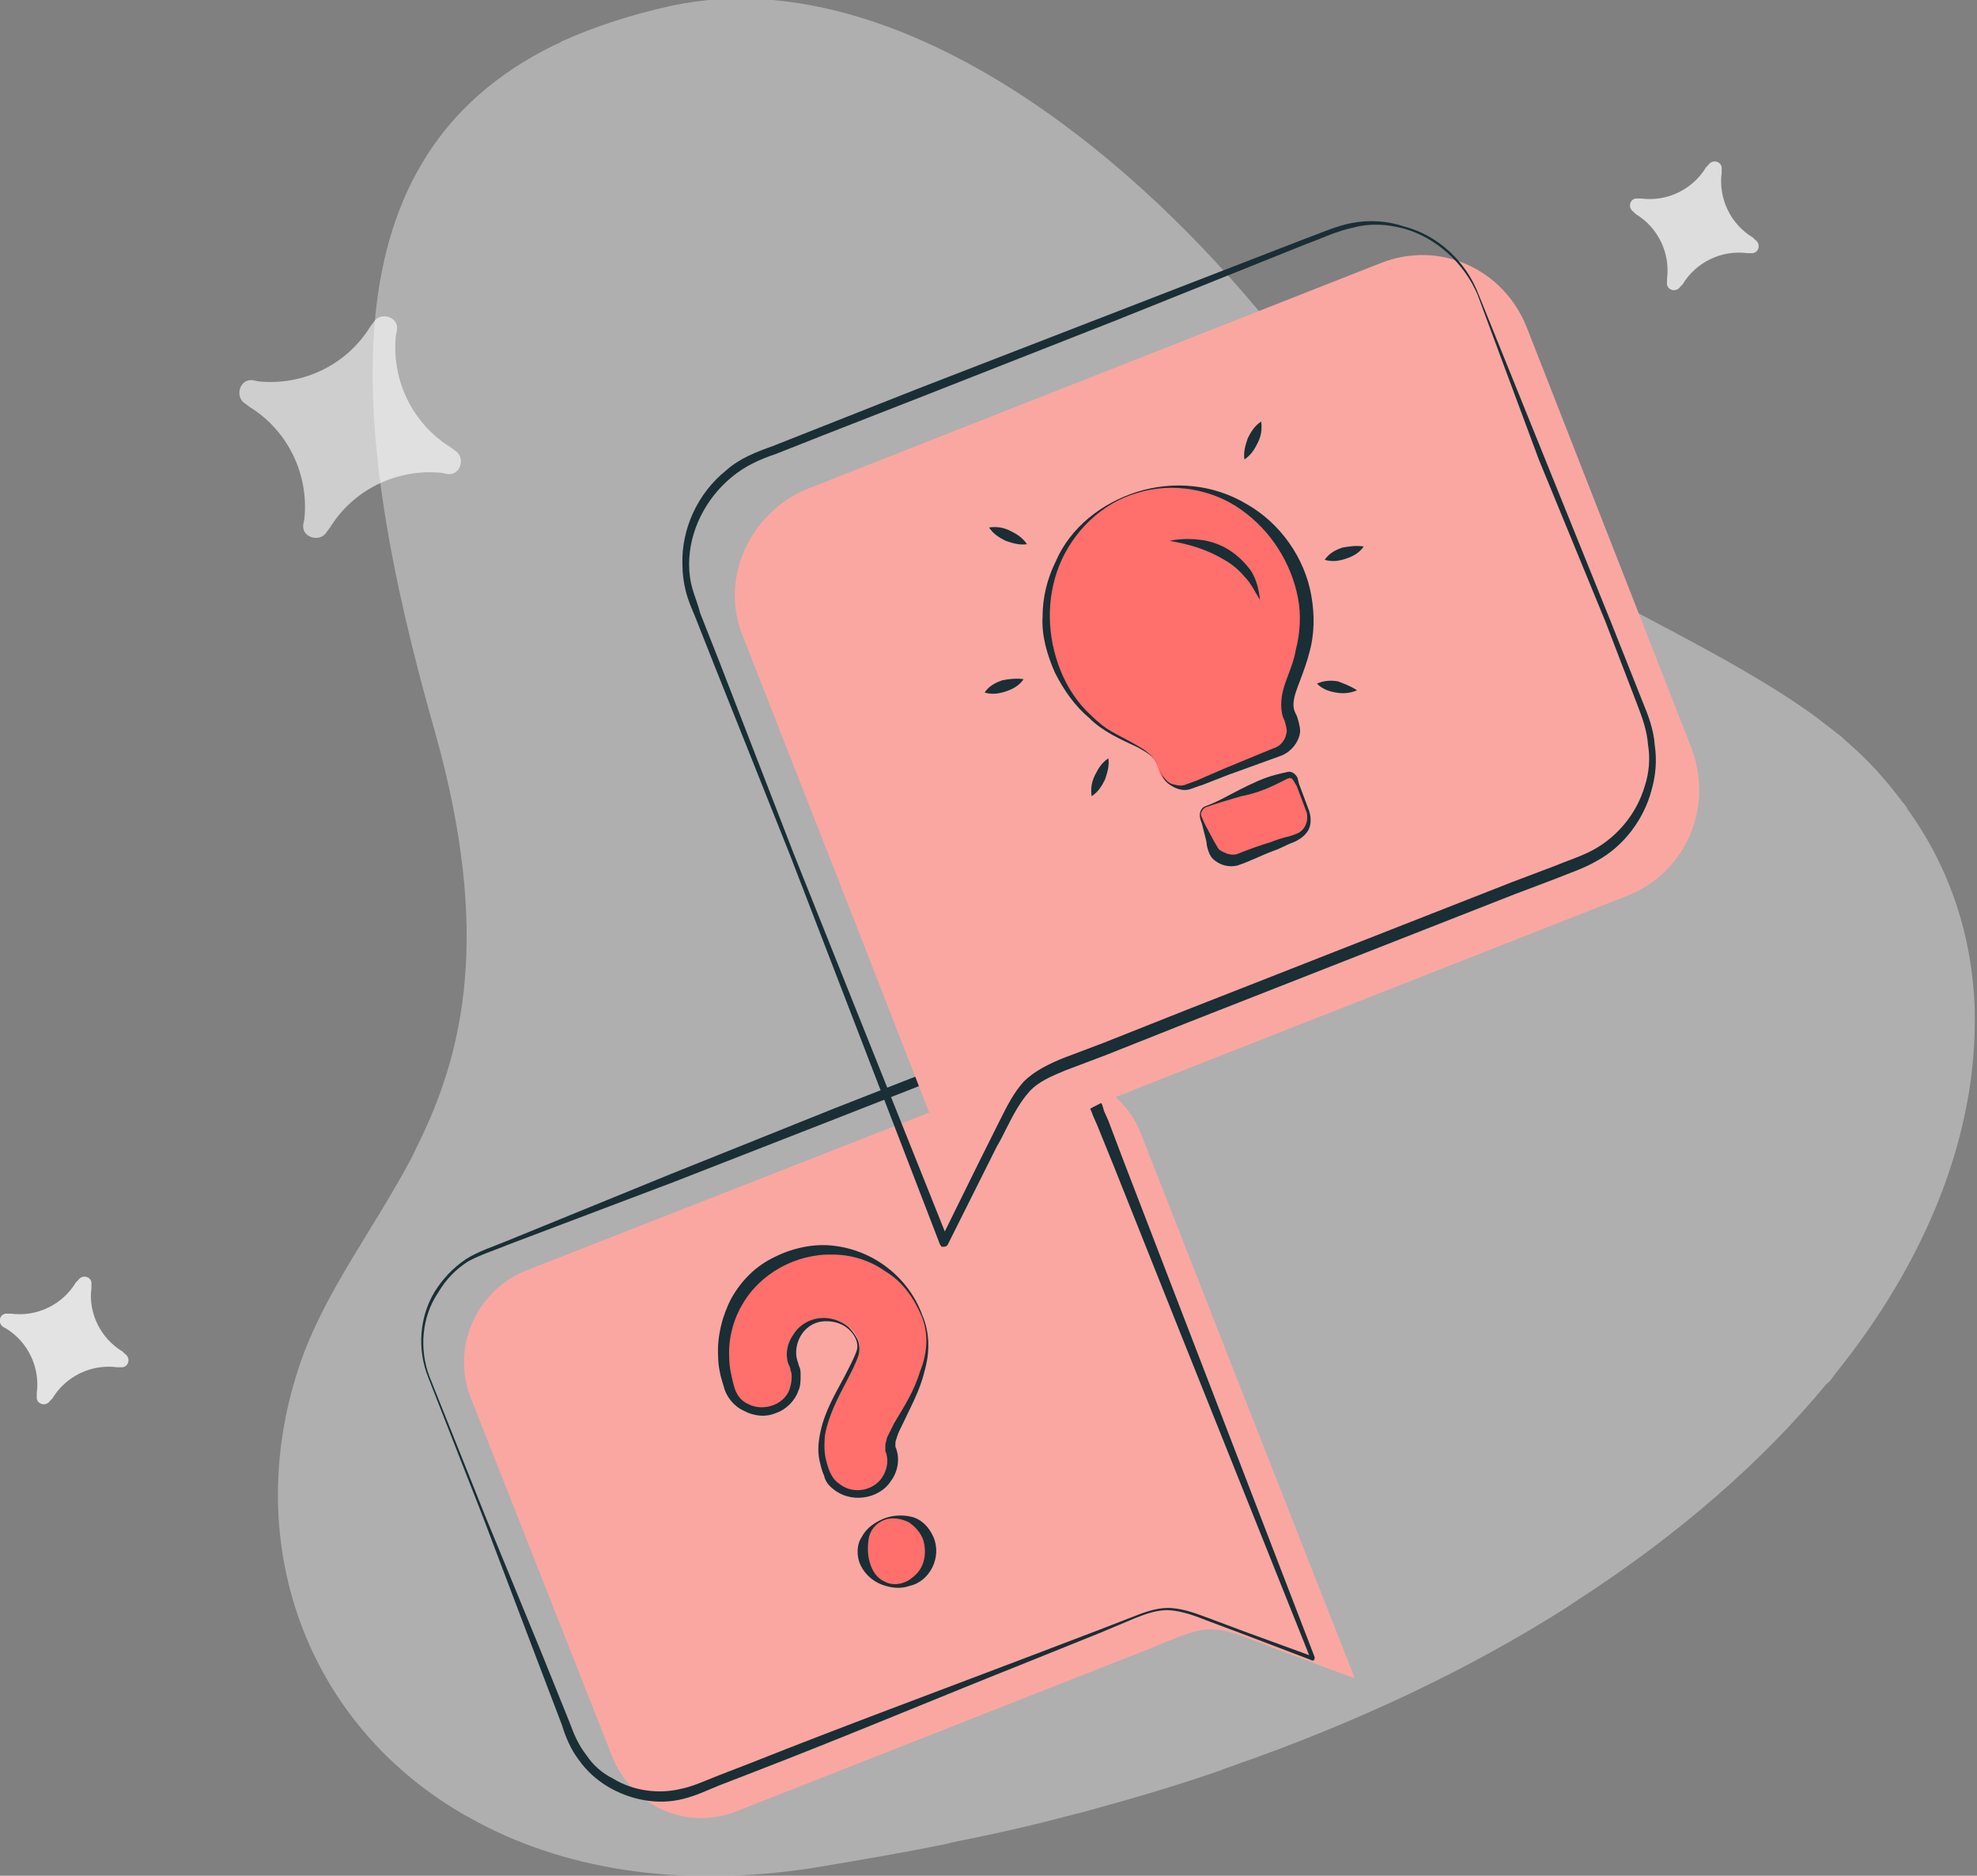 <?xml version="1.0" encoding="utf-8"?>
<!-- Generator: Adobe Illustrator 22.0.0, SVG Export Plug-In . SVG Version: 6.00 Build 0)  -->
<svg version="1.1" id="Layer_1" xmlns="http://www.w3.org/2000/svg" xmlns:xlink="http://www.w3.org/1999/xlink" x="0px" y="0px"
	 viewBox="0 0 177.3 168.2" style="enable-background:new 0 0 177.3 168.2;" xml:space="preserve">
<rect x="0" y="0" width="177.3" height="168.2" fill="#808080" stroke="none"/>
<style type="text/css">
	.st0{opacity:0.37;}
	.st1{fill:#FFFFFF;}
	.st2{fill:#FAA7A2;}
	.st3{fill:#1A2E35;}
	.st4{fill:#FF6F6C;}
	.st5{opacity:0.61;fill:#FFFFFF;}
	.st6{opacity:0.73;fill:#FFFFFF;}
	.st7{opacity:0.78;fill:#FFFFFF;}
</style>
<g>
	<g class="st0">
		<g>
			<path class="st1" d="M42.3,163.1c-0.3-0.2-0.6-0.3-0.9-0.5c-14.5-8.5-20.1-25.4-14.1-41.4c2.3-5.9,6.1-10.9,9.3-16.8
				c0.3-0.5,0.5-1,0.8-1.6c4.2-8.4,6.7-19.1,1.6-37.2c-8-28.1-9.7-51.5,10.6-61.5c0.2-0.1,0.5-0.2,0.8-0.4c2.9-1.3,6.2-2.4,9.9-3.2
				c10.9-2.3,22.8,1.9,33.9,9.8c0.4,0.3,0.7,0.5,1.1,0.8c7.6,5.6,14.9,13,21.1,21.2c0.7,0.9,1.4,1.7,2.1,2.6
				c0.2,0.3,0.4,0.5,0.7,0.8c4.3,4.7,9.4,8.5,14.7,11.9c0.2,0.2,0.5,0.3,0.7,0.5c10.1,6.2,20.8,10.7,28.4,16.3
				c0.6,0.5,1.2,0.9,1.8,1.4c0.3,0.2,0.5,0.4,0.7,0.6c2,1.7,3.7,3.6,5.1,5.5c0.2,0.2,0.4,0.5,0.5,0.7c3.8,5.3,5.8,11.4,6,18
				c0,0.3,0,0.7,0,1c0,10.1-4.1,21.2-12.6,31.7c-0.2,0.3-0.4,0.6-0.7,0.8c-5.7,6.9-13.2,13.5-22.5,19.5c-0.3,0.2-0.6,0.4-0.9,0.6
				c-8.5,5.4-18.5,10.2-30,14.2c-0.3,0.1-0.6,0.2-0.8,0.3c-4,1.4-8.1,2.6-12.5,3.8c-0.3,0.1-0.5,0.1-0.8,0.2
				c-3.4,0.9-6.8,1.7-10.4,2.4c-0.3,0.1-0.6,0.1-0.8,0.2c-3.9,0.8-8,1.5-12.2,2.2C60.6,169.4,50.2,167.5,42.3,163.1z"/>
		</g>
	</g>
	<path class="st2" d="M42.2,125.3l12.7,32.2c1.8,4.5,6.7,6.7,11.2,4.9l37.1-14.6c0.7-0.3,1.2-0.5,1.7-0.7c3.4-1.4,4.2-1.3,7.8,0.1
		c0.3,0.1,0.7,0.2,1,0.4l7.8,2.9l-10.5-26.7l-8.7-22.2c-1.8-4.5-6.9-6.6-11.4-4.8l-43.9,17.2C42.6,115.9,40.5,120.9,42.2,125.3
		L42.2,125.3z"/>
	<path class="st3" d="M38.5,123.4l5,12.5l5.1,12.4l2.5,6.2c0.4,1.1,0.8,2,1.5,2.9c0.6,0.9,1.4,1.6,2.4,2.1c1.8,1.1,4.1,1.4,6.1,0.9
		c1-0.2,2.1-0.7,3.1-1.1l3.1-1.2c8.3-3.3,16.7-6.4,25.1-9.6l6.3-2.4l3.1-1.2c1-0.4,2.2-0.8,3.3-0.7c1.2,0.1,2.2,0.5,3.3,0.9
		c0.5,0.2,1.1,0.4,1.6,0.6l1.6,0.6l6.3,2.3l-0.3,0.3l-11.8-29.5l-5.9-14.8l-1.5-3.7l-0.4-0.9c-0.1-0.3-0.2-0.6-0.4-0.8
		c-0.3-0.5-0.6-1.1-1.1-1.5c-1.6-1.9-4.2-2.9-6.7-2.7c-1.3,0-2.4,0.5-3.7,1l-3.7,1.4l-7.4,2.9L60.4,106l-14.8,5.6
		c-1.2,0.5-2.5,0.9-3.6,1.5c-1.1,0.7-2,1.6-2.7,2.8C37.8,118.1,37.6,121,38.5,123.4z M38.4,123.5c-1-2.5-0.8-5.4,0.6-7.7
		c0.7-1.1,1.6-2.1,2.8-2.9c1.1-0.7,2.4-1.1,3.6-1.6l14.7-6l14.7-5.9l7.4-2.9l3.7-1.5c1.2-0.5,2.6-1,4-1.1c2.8-0.2,5.7,0.9,7.5,3
		c0.5,0.5,0.9,1.1,1.2,1.7c0.2,0.3,0.3,0.6,0.4,1l0.4,0.9l1.4,3.7l5.7,14.8l11.4,29.6c0,0.1,0,0.2-0.1,0.3c0,0-0.1,0-0.1,0l-6.3-2.4
		l-1.6-0.6c-0.5-0.2-1.1-0.4-1.6-0.6c-1-0.4-2.1-0.8-3.2-0.9c-1.1-0.1-2.2,0.3-3.2,0.7l-3.1,1.3l-6.2,2.5c-8.3,3.3-16.6,6.8-24.9,10
		l-3.1,1.2c-1,0.4-2,0.9-3.2,1.2c-2.3,0.6-4.8,0.1-6.8-1.1c-1-0.6-1.9-1.4-2.6-2.4c-0.7-0.9-1.2-2.1-1.5-3.1l-2.4-6.3L43.3,136
		L38.4,123.5z"/>
	<path class="st2" d="M136.9,29.3c-2.1-5.2-7.8-7.8-13.1-5.7L72.5,43.8c-5.2,2.1-8,8-5.9,13.2l10.2,26L89,114.3l4.3-8.7
		c0.2-0.4,0.4-0.8,0.6-1.1c2-4,2.6-4.8,6.6-6.3c0.6-0.2,1.2-0.5,2-0.8l43.5-17.1c5.2-2.1,7.7-7.9,5.7-13.2L136.9,29.3L136.9,29.3z"
		/>
	<path class="st4" d="M82.7,117.9c1.4,3.5-0.3,6.6-1.6,8.9c-0.5,0.9-1.4,2.5-1.2,2.9c0.6,1.6-0.1,3.3-1.7,4c0,0,0,0,0,0
		c-1.6,0.6-3.3-0.1-4-1.7c-1.2-3.1,0.3-5.8,1.5-8.1c1-1.8,1.6-3,1.3-3.7c-0.6-1.6-2.4-2.3-3.9-1.7c-1.6,0.6-2.3,2.4-1.7,3.9
		c0.6,1.6-0.2,3.4-1.7,4c-1.6,0.6-3.4-0.2-4-1.7c-1.9-4.7,0.5-10.1,5.2-11.9C75.5,110.8,80.8,113.2,82.7,117.9z"/>
	<path class="st4" d="M79.2,136.3c-1.6,0.6-2.3,2.4-1.7,4l0,0c0.6,1.6,2.3,2.4,3.9,1.8c1.6-0.6,2.4-2.4,1.7-4S80.8,135.6,79.2,136.3
		z"/>
	<path class="st3" d="M132.5,26.4c-1.2-2.8-3.7-5.1-6.6-5.9c-1.5-0.4-3-0.5-4.5-0.1c-1.5,0.3-2.9,1-4.3,1.5l-17.2,6.9l-17.3,6.8
		l-8.7,3.4l-4.3,1.7c-1.5,0.5-2.8,1.1-4,2.1c-2.3,1.9-3.8,4.8-3.8,7.8c0,0.8,0.1,1.5,0.3,2.2c0.2,0.7,0.5,1.4,0.7,2.2l1.7,4.3
		l6.7,17.3l13.8,34.5l-0.6,0l3.5-7.1l0.9-1.8c0.3-0.6,0.6-1.2,0.9-1.8c0.6-1.2,1.2-2.4,2.1-3.4c1-1,2.3-1.6,3.5-2.1l3.7-1.4l7.3-2.9
		l29.3-11.5l3.7-1.4c1.2-0.5,2.5-0.9,3.6-1.5c2.2-1.2,3.9-3.3,4.6-5.7c0.4-1.2,0.5-2.5,0.3-3.7c-0.1-1.3-0.5-2.4-1-3.7l-2.8-7.3
		L138,41.2L132.5,26.4z M132.6,26.4l5.9,14.6l5.9,14.6l2.9,7.3c0.5,1.2,1,2.5,1.1,3.9c0.2,1.4,0.1,2.7-0.3,4.1
		c-0.7,2.6-2.5,5-4.9,6.3c-1.2,0.7-2.5,1.1-3.7,1.6l-3.7,1.4l-29.3,11.5l-7.3,2.9l-3.7,1.4c-1.2,0.5-2.4,1-3.2,1.9
		c-0.8,0.9-1.4,2-2,3.2c-0.3,0.6-0.6,1.2-0.9,1.7l-0.9,1.8l-3.5,7c-0.1,0.2-0.3,0.2-0.5,0.2c-0.1,0-0.1-0.1-0.2-0.2L70.9,76.8
		L64,59.5l-1.7-4.3c-0.3-0.7-0.6-1.4-0.8-2.2c-0.2-0.8-0.3-1.6-0.3-2.4c-0.1-3.2,1.4-6.4,3.9-8.4c1.2-1.1,2.8-1.7,4.2-2.2l4.3-1.7
		l8.6-3.4l17.3-6.7l17.3-6.7c1.4-0.5,2.9-1.2,4.4-1.5c1.6-0.3,3.2-0.2,4.7,0.3C129,21.1,131.5,23.5,132.6,26.4z"/>
	<path class="st3" d="M111.6,41.2c-0.1-0.7,0.1-1.3,0.3-1.9c0.3-0.6,0.6-1.1,1.2-1.5c0.1,0.7,0,1.3-0.3,1.9
		C112.5,40.3,112.2,40.8,111.6,41.2z"/>
	<path class="st3" d="M92.1,48.8c-0.7,0.1-1.3-0.1-1.9-0.3c-0.6-0.3-1.1-0.6-1.5-1.2c0.7-0.1,1.3,0,1.9,0.3
		C91.2,47.9,91.7,48.2,92.1,48.8z"/>
	<path class="st3" d="M99.4,68c0.1,0.7-0.1,1.3-0.3,1.9c-0.3,0.6-0.6,1.1-1.2,1.5c-0.1-0.7,0-1.3,0.3-1.9
		C98.5,68.9,98.8,68.4,99.4,68z"/>
	<path class="st3" d="M121.7,61.9c-0.7,0.3-1.3,0.3-1.9,0.2c-0.6-0.1-1.2-0.3-1.7-0.8c0.7-0.3,1.3-0.3,1.9-0.2
		C120.5,61.3,121.1,61.5,121.7,61.9z"/>
	<path class="st3" d="M122.3,49c-0.4,0.6-1,0.9-1.6,1.1c-0.6,0.2-1.2,0.3-1.9,0.1c0.4-0.6,1-0.9,1.6-1.1C121,49,121.6,48.9,122.3,49
		z"/>
	<path class="st3" d="M91.8,60.9c-0.4,0.6-1,0.9-1.6,1.1c-0.6,0.2-1.2,0.3-1.9,0.1c0.4-0.6,1-0.9,1.6-1.1
		C90.4,60.9,91.1,60.8,91.8,60.9z"/>
	<path class="st4" d="M108.1,72.3l7.2-2.8c0.4-0.1,0.8,0,0.9,0.4l1.1,2.8c0.4,0.9-0.1,2-1,2.4l-5.1,2c-0.9,0.4-2-0.1-2.4-1l-1.1-2.8
		C107.6,72.9,107.7,72.5,108.1,72.3z"/>
	<path class="st3" d="M108.1,72.3c1.1-0.4,2.1-1,3.1-1.5c1-0.5,2-1,3.1-1.3l0.8-0.2c0.1,0,0.4-0.1,0.5-0.1c0.2,0,0.4,0.1,0.5,0.2
		c0.1,0.1,0.3,0.3,0.3,0.5l0.1,0.4l0.3,0.8c0.2,0.5,0.4,1.1,0.6,1.6c0.2,0.6,0.2,1.3-0.1,1.8c-0.2,0.3-0.4,0.5-0.7,0.7
		c-0.3,0.2-0.5,0.3-0.8,0.4c-0.5,0.2-1,0.5-1.6,0.7c-1.1,0.4-2,0.9-3.2,1.3c-0.7,0.2-1.5,0-2-0.4c-0.3-0.2-0.5-0.5-0.6-0.8
		c-0.1-0.3-0.2-0.6-0.2-0.9l-0.4-1.6c-0.1-0.3-0.2-0.5-0.2-0.8C107.6,72.7,107.8,72.4,108.1,72.3z M108.1,72.4
		c-0.2,0.1-0.4,0.4-0.4,0.6c0,0.2,0.2,0.5,0.3,0.8l0.8,1.5c0.1,0.2,0.3,0.5,0.4,0.7c0.1,0.2,0.3,0.3,0.5,0.4
		c0.4,0.2,0.8,0.3,1.2,0.2c1-0.4,2.1-0.8,3.1-1.1c0.5-0.2,1.1-0.4,1.6-0.5c0.6-0.2,1-0.3,1.3-0.7c0.3-0.4,0.4-0.9,0.3-1.4
		c-0.2-0.5-0.4-1.1-0.6-1.6l-0.3-0.8L116,70c-0.1-0.1-0.1-0.2-0.2-0.2c-0.1,0-0.2-0.1-0.2,0c-0.1,0-0.1,0-0.3,0.1l-0.8,0.4
		c-1,0.5-2.1,0.9-3.2,1.1C110.3,71.7,109.2,72,108.1,72.4z"/>
	<path class="st4" d="M102,44.1c-6.5,2-9.9,9.2-7.5,15.4c1.5,3.8,3.8,5.5,5.7,6.5c1,0.5,1.8,0.9,2.4,1.3c0.6,0.4,1,0.8,1.2,1.4
		l0.2,0.6c0.4,1,1.6,1.6,2.6,1.2l8-3.1c1-0.4,1.6-1.6,1.2-2.6l-0.2-0.6c-0.3-0.6-0.2-1.2-0.1-1.9c0.2-0.7,0.5-1.6,0.9-2.6
		c0.5-1.6,1-3.6,0.5-6.1C115.8,46.6,108.8,42.1,102,44.1z"/>
	<path class="st3" d="M104.9,48.5c0.9-0.2,1.8-0.2,2.7-0.1c0.9,0.1,1.8,0.4,2.6,0.9c0.8,0.5,1.5,1.2,2,1.9c0.5,0.8,0.7,1.7,0.8,2.6
		c-0.5-0.8-0.8-1.5-1.4-2.1c-0.5-0.6-1.1-1.1-1.8-1.5C108.3,49.3,106.7,48.8,104.9,48.5z"/>
	<path class="st3" d="M102,44.2c-3.2,0.9-5.8,3.5-7,6.5c-1.2,3-1.1,6.4,0.1,9.4c0.6,1.5,1.5,2.9,2.7,4c0.6,0.6,1.2,1.1,1.9,1.5
		c0.7,0.4,1.5,0.8,2.2,1.2c0.7,0.4,1.5,0.9,1.9,1.7c0.2,0.4,0.3,0.8,0.5,1.1c0.2,0.3,0.5,0.6,0.8,0.7c0.4,0.1,0.7,0.2,1.1,0.1
		c0.3-0.1,0.8-0.3,1.1-0.4l2.3-1l4.6-1.9c0.7-0.2,1.1-0.8,1.2-1.5c0-0.3-0.1-0.6-0.2-1c-0.2-0.3-0.3-0.9-0.3-1.4
		c0-1,0.3-1.8,0.6-2.6c0.3-0.8,0.6-1.6,0.7-2.3c0.4-1.5,0.5-3.2,0.2-4.7c-0.6-3.1-2.4-6-5.1-7.9C108.8,43.9,105.2,43.2,102,44.2z
		 M102,44.1c3.2-1,6.8-0.7,9.8,1.1c3,1.7,5.2,4.8,5.8,8.2c0.3,1.7,0.3,3.5-0.2,5.2c-0.2,0.8-0.5,1.6-0.8,2.4
		c-0.3,0.8-0.6,1.5-0.6,2.2c0,0.4,0.1,0.6,0.3,1c0.1,0.3,0.3,0.9,0.3,1.4c-0.1,1-0.9,1.9-1.8,2.2l-4.7,1.7l-2.3,0.9
		c-0.4,0.1-0.8,0.3-1.2,0.4c-0.4,0.1-0.9,0-1.3-0.2c-0.4-0.2-0.8-0.5-1-0.9c-0.2-0.4-0.3-0.8-0.5-1.2c-0.3-0.7-1.1-1.1-1.8-1.5
		c-1.5-0.7-3.1-1.4-4.3-2.6c-1.3-1.1-2.3-2.5-3.1-4.1c-0.7-1.6-1.2-3.3-1.1-5c0-1.7,0.4-3.4,1.2-5C96,47.3,98.8,45.1,102,44.1z"/>
	<path class="st3" d="M82.7,117.9c0.7,1.6,0.7,3.4,0.2,5.1c-0.4,1.7-1.3,3.3-2,4.8c-0.2,0.4-0.4,0.8-0.5,1.2
		c-0.1,0.2-0.1,0.4-0.1,0.5c0,0,0,0.1,0,0.1c0,0,0,0,0,0l0,0.1c0,0.1,0.1,0.2,0.1,0.3c0.3,0.9,0.1,2-0.5,2.8c-1.1,1.7-3.7,2-5.2,0.7
		c-0.4-0.3-0.7-0.7-0.8-1.2c-0.2-0.4-0.3-0.9-0.4-1.3c-0.2-0.9-0.1-1.8,0.1-2.7c0.4-1.8,1.3-3.3,2.1-4.8c0.4-0.8,0.8-1.5,1.1-2.3
		c0.3-0.8-0.2-1.6-0.8-2.1c-0.6-0.5-1.5-0.7-2.3-0.6c-0.8,0.1-1.5,0.6-1.9,1.3c-0.4,0.7-0.5,1.5-0.3,2.2c0.1,0.2,0.1,0.4,0.2,0.6
		c0.1,0.2,0.1,0.5,0.1,0.7c0,0.5,0,1-0.2,1.4c-0.3,0.9-1.1,1.7-2,2c-0.9,0.4-2,0.3-2.9-0.2c-0.9-0.4-1.6-1.3-1.8-2.2
		c-0.3-0.9-0.5-1.8-0.5-2.7c-0.1-1.8,0.4-3.7,1.2-5.2c0.9-1.6,2.2-2.9,3.9-3.7c1.6-0.8,3.5-1.2,5.2-1
		C78.4,112.1,81.5,114.6,82.7,117.9z M82.6,117.9c-0.7-1.6-1.7-3-3.2-3.9c-1.4-1-3.1-1.5-4.7-1.5c-3.3-0.1-6.6,1.7-8.2,4.6
		c-0.8,1.4-1.2,3.1-1.1,4.7c0,0.8,0.2,1.6,0.4,2.4c0.2,0.8,0.6,1.4,1.3,1.7c1.3,0.7,3.2,0.1,3.7-1.3c0.1-0.3,0.2-0.7,0.2-1.1
		c0-0.2,0-0.4-0.1-0.6c0-0.2-0.1-0.4-0.2-0.6c-0.3-0.9-0.1-1.9,0.5-2.7c0.5-0.8,1.4-1.3,2.3-1.4c0.9-0.1,1.9,0.2,2.6,0.8
		c0.3,0.3,0.6,0.7,0.8,1.1c0.2,0.4,0.2,1,0.1,1.4c-0.3,0.9-0.7,1.6-1.1,2.4c-0.8,1.5-1.6,3.1-1.9,4.7c-0.1,0.8-0.1,1.7,0.1,2.4
		c0.2,0.8,0.5,1.6,1.1,2c0.6,0.5,1.3,0.7,2.1,0.6c0.7-0.1,1.4-0.5,1.8-1.1c0.4-0.6,0.6-1.4,0.4-2.1c0-0.1-0.1-0.2-0.1-0.3l0-0.1
		c0-0.1,0-0.1,0-0.2c0-0.1,0-0.2,0-0.3c0.1-0.3,0.1-0.5,0.2-0.7c0.2-0.4,0.4-0.8,0.6-1.2c0.9-1.5,1.8-2.9,2.3-4.6
		C83.2,121.3,83.3,119.5,82.6,117.9z"/>
	<path class="st3" d="M79.3,136.3c-0.8,0.3-1.3,1-1.4,1.7c-0.1,0.7-0.1,1.4,0.1,2.1c0.2,0.7,0.6,1.4,1.3,1.7
		c0.7,0.4,1.5,0.3,2.2-0.1c0.6-0.4,1.1-0.9,1.3-1.6c0.2-0.6,0.2-1.3,0-2c-0.2-0.6-0.7-1.2-1.3-1.6C80.9,136.2,80,136,79.3,136.3z
		 M79.2,136.2c0.7-0.3,1.6-0.4,2.5-0.2c0.9,0.2,1.6,0.9,2,1.8c0.8,1.8-0.3,4-2.1,4.4c-0.8,0.3-1.7,0.2-2.5-0.1
		c-0.8-0.3-1.5-0.9-1.9-1.7c-0.4-0.8-0.4-1.9,0.1-2.6C77.7,137,78.5,136.5,79.2,136.2z"/>
	<path class="st5" d="M40.4,40.1l0.4,0.3c1,0.6,0.5,2.3-0.7,2.1l-0.5-0.1c-4-0.4-7.9,1.5-10,4.9l-0.3,0.4c-0.6,1-2.3,0.5-2.1-0.7
		l0.1-0.5c0.4-4-1.5-7.9-4.9-10l-0.4-0.3c-1-0.6-0.5-2.3,0.7-2.1l0.5,0.1c4,0.4,7.9-1.5,10-4.9l0.3-0.4c0.6-1,2.3-0.5,2.1,0.7
		l-0.1,0.5C35.1,34.1,37,38,40.4,40.1z"/>
	<path class="st6" d="M157.2,21.3l0.2,0.2c0.6,0.4,0.3,1.3-0.4,1.2l-0.3,0c-2.3-0.3-4.6,0.8-5.8,2.8l-0.2,0.2
		c-0.4,0.6-1.3,0.3-1.2-0.4l0-0.3c0.3-2.3-0.8-4.6-2.8-5.8l-0.2-0.2c-0.6-0.4-0.3-1.3,0.4-1.2l0.3,0c2.3,0.3,4.6-0.8,5.8-2.8
		l0.2-0.2c0.4-0.6,1.3-0.3,1.2,0.4l0,0.3C154.1,17.8,155.2,20.1,157.2,21.3z"/>
	<path class="st7" d="M11,121.2l0.2,0.2c0.6,0.4,0.3,1.3-0.4,1.2l-0.3,0c-2.3-0.3-4.6,0.8-5.8,2.8l-0.2,0.2
		c-0.4,0.6-1.3,0.3-1.2-0.4l0-0.3c0.3-2.3-0.8-4.6-2.8-5.8L0.3,119c-0.6-0.4-0.3-1.3,0.4-1.2l0.3,0c2.3,0.3,4.6-0.8,5.8-2.8l0.2-0.2
		c0.4-0.6,1.3-0.3,1.2,0.4l0,0.3C7.9,117.7,9,120,11,121.2z"/>
</g>
</svg>
